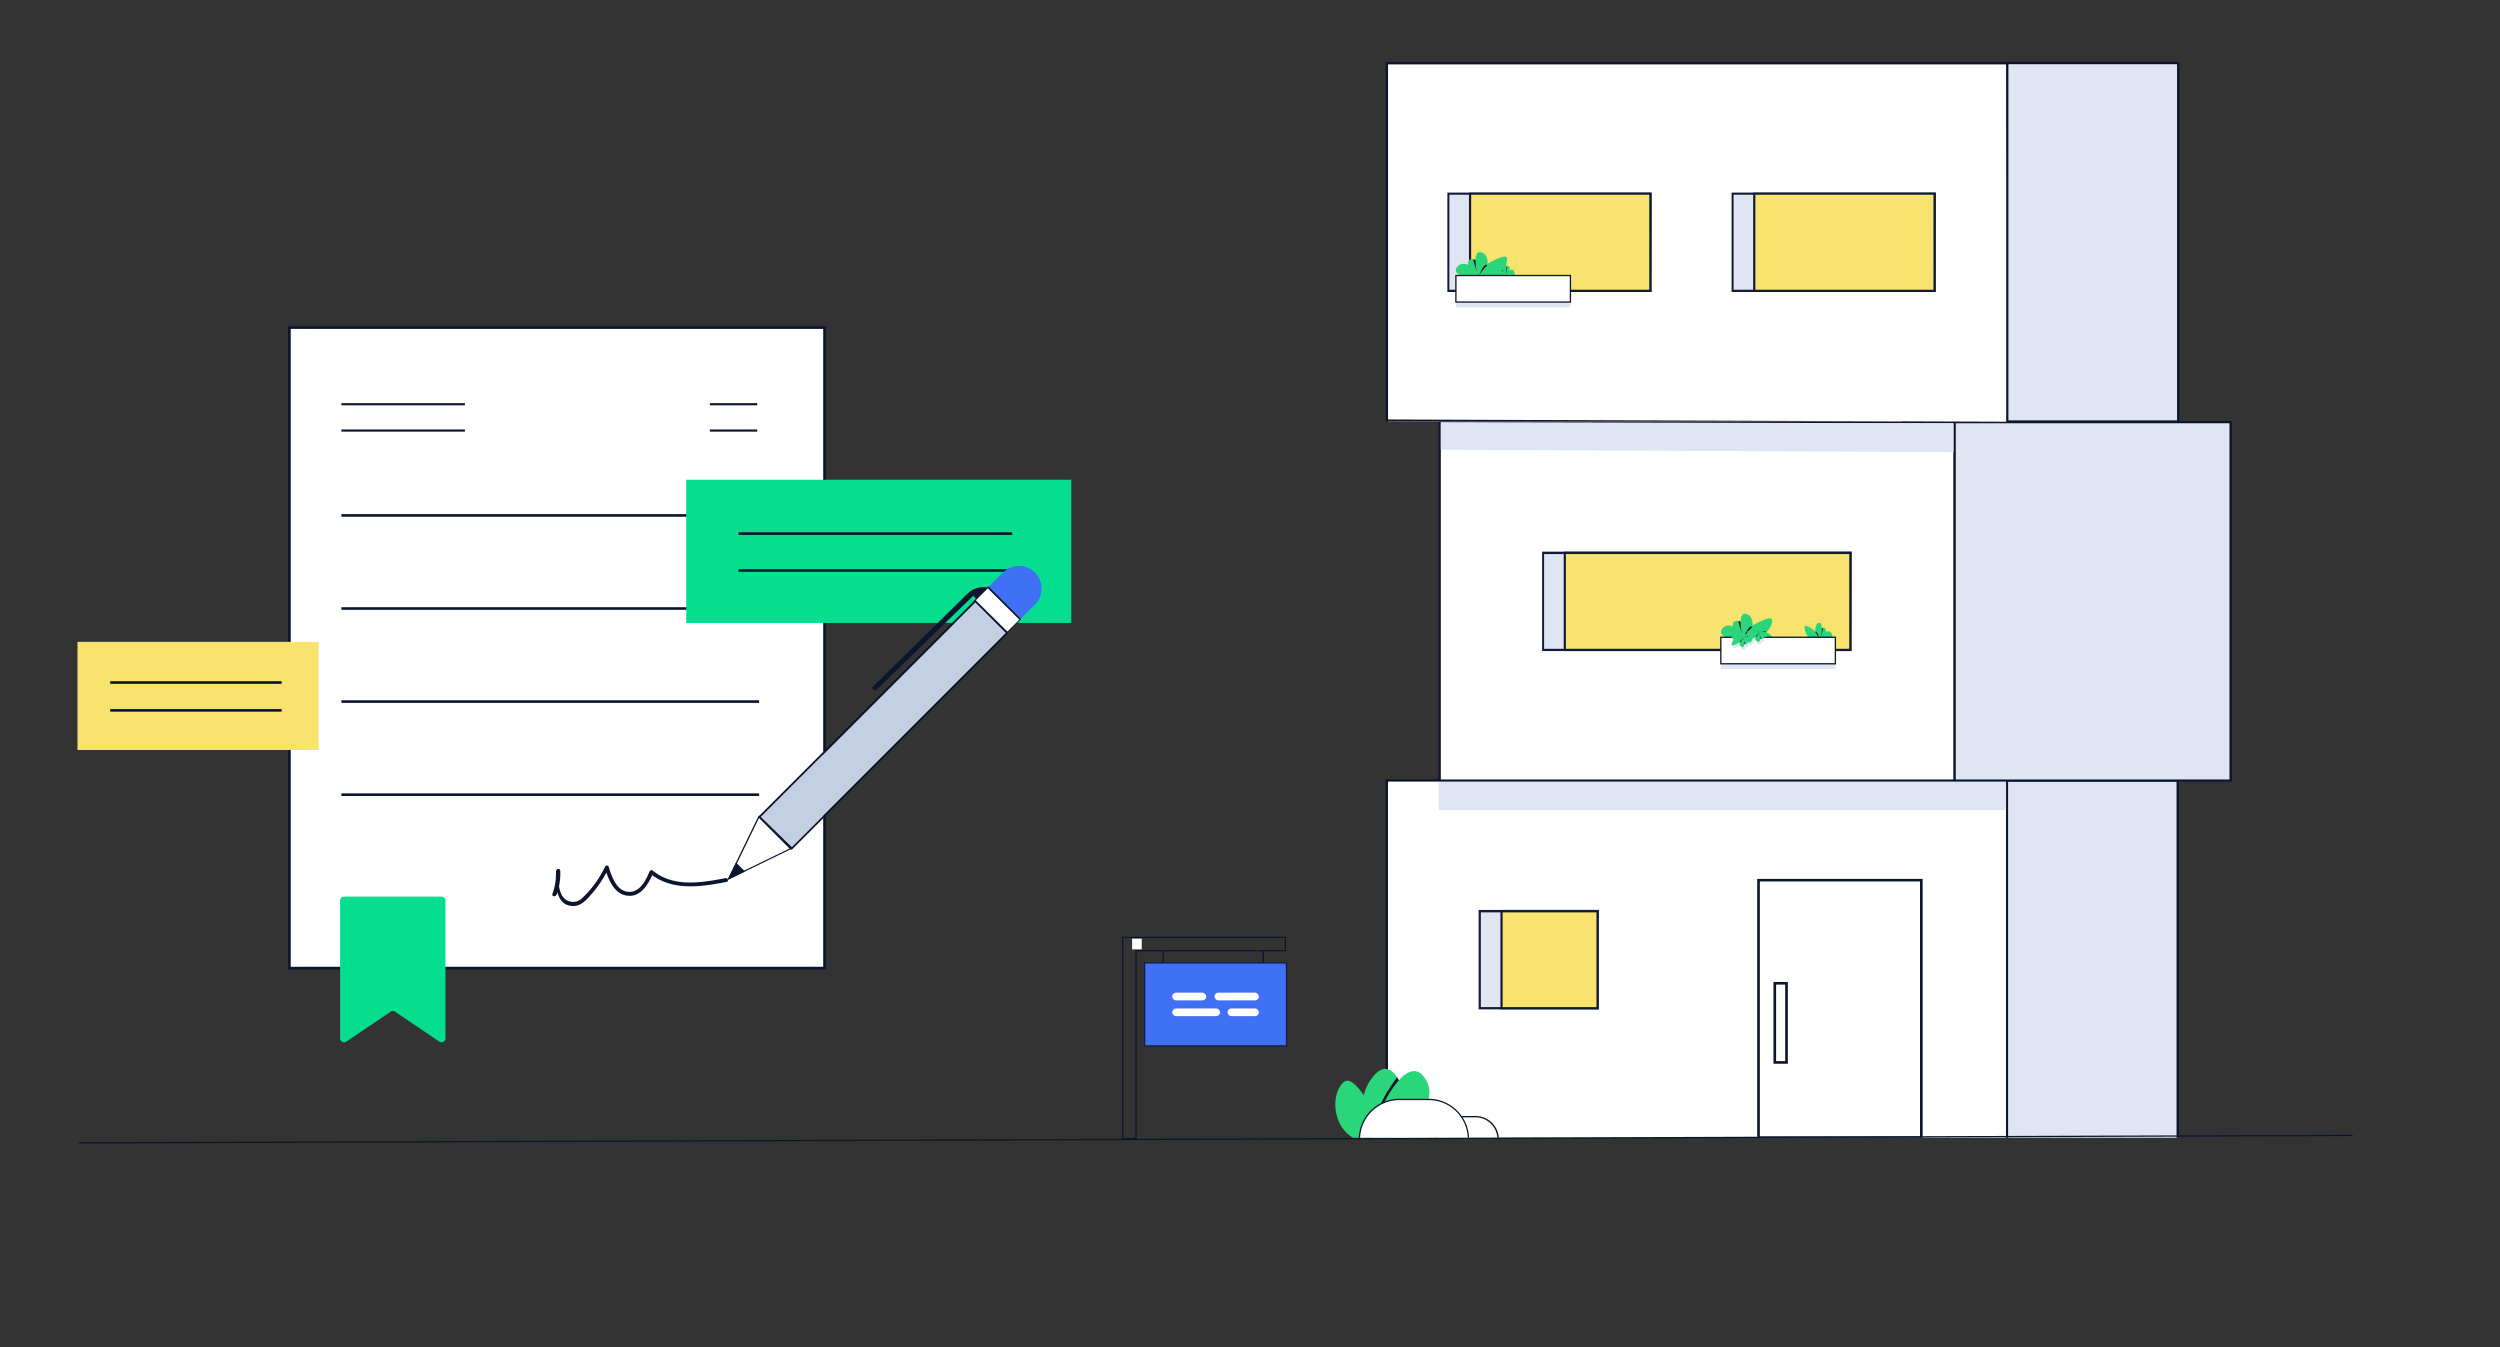 <svg id="Layer_1" data-name="Layer 1" xmlns="http://www.w3.org/2000/svg" xmlns:xlink="http://www.w3.org/1999/xlink" viewBox="0 0 475 256"><rect x="0" y="0" width="475" height="256" fill="#333333" stroke="none"/><defs><clipPath id="clip-path"><rect x="31.22" y="0.15" width="429.76" height="216.02" style="fill:none"/></clipPath><clipPath id="clip-path-2"><rect x="249.12" y="128.52" width="211.86" height="178.05" style="fill:none"/></clipPath><clipPath id="clip-path-4"><rect id="SVGID" x="259.14" y="60.44" width="211.86" height="178.05" style="fill:none"/></clipPath></defs><rect x="54.99" y="62.24" width="101.67" height="121.7" style="fill:#fff"/><path d="M156.91,184.19H54.74V62H156.91Zm-101.67-.5H156.41V62.49H55.24Z" style="fill:#0c152e"/><rect x="64.87" y="97.68" width="79.36" height="0.5" style="fill:#0c152e"/><rect x="64.87" y="115.37" width="79.36" height="0.5" style="fill:#0c152e"/><rect x="64.87" y="133.05" width="79.36" height="0.5" style="fill:#0c152e"/><rect x="64.87" y="150.74" width="79.36" height="0.5" style="fill:#0c152e"/><rect x="64.87" y="76.6" width="23.46" height="0.41" style="fill:#0c152e"/><rect x="64.87" y="81.6" width="23.46" height="0.41" style="fill:#0c152e"/><rect x="134.87" y="76.6" width="9" height="0.41" style="fill:#0c152e"/><rect x="134.87" y="81.6" width="9" height="0.41" style="fill:#0c152e"/><path d="M105.75,170a11.77,11.77,0,0,0,.7-4.59.38.38,0,0,0-.75,0c-.3,2.43-.13,7,3.49,6.72,1.45-.11,2.56-1.51,3.43-2.52a22.25,22.25,0,0,0,3-4.61l-.68-.09c.66,2.2,1.75,5.11,4.47,5.29,2.48.16,3.85-2.38,4.69-4.31l-.59.07c4.18,3.4,9.65,2.55,14.55,1.6.47-.09.27-.81-.2-.72-4.59.89-9.88,1.8-13.82-1.41a.39.39,0,0,0-.59.08c-.68,1.56-1.7,3.83-3.68,3.94-2.53.15-3.53-2.83-4.11-4.74a.38.38,0,0,0-.68-.09,19.45,19.45,0,0,1-4.35,6,2.42,2.42,0,0,1-4-.81c-.67-1.31-.42-3-.25-4.36h-.75a11.13,11.13,0,0,1-.67,4.39c-.17.45.55.65.72.2Z" style="fill:#0c152e"/><path d="M83.46,197.9l-8.4-5.68a.74.74,0,0,0-.85,0l-8.4,5.68a.76.76,0,0,1-1.19-.63V171.11a.76.76,0,0,1,.76-.76h18.5a.76.76,0,0,1,.76.76v26.16A.76.76,0,0,1,83.46,197.9Z" style="fill:#05dd8f"/><rect x="130.38" y="91.15" width="73.16" height="27.21" style="fill:#05dd8f"/><line x1="140.32" y1="101.39" x2="192.31" y2="101.39" style="fill:none;stroke:#0c152e;stroke-miterlimit:10;stroke-width:0.5px"/><line x1="140.32" y1="108.39" x2="192.31" y2="108.39" style="fill:none;stroke:#0c152e;stroke-miterlimit:10;stroke-width:0.5px"/><rect x="14.72" y="121.95" width="45.82" height="20.55" style="fill:#f7e36d"/><line x1="20.94" y1="129.68" x2="53.51" y2="129.68" style="fill:none;stroke:#0c152e;stroke-miterlimit:10;stroke-width:0.5px"/><line x1="20.94" y1="134.97" x2="53.51" y2="134.97" style="fill:none;stroke:#0c152e;stroke-miterlimit:10;stroke-width:0.5px"/><g id="Houses_clip" data-name="Houses + clip"><g style="clip-path:url(#clip-path)"><g id="HOUSES"><g style="clip-path:url(#clip-path-2)"><rect x="263.7" y="148.28" width="117.67" height="68.1" style="fill:#fff"/><g style="clip-path:url(#clip-path-2)"><path d="M381.36,216.6H263.48a.22.22,0,0,1-.21-.21V148.28a.22.22,0,0,1,.21-.21H381.36a.22.22,0,0,1,.22.21v68.11a.22.22,0,0,1-.22.21m-117.66-.43H381.15V148.5H263.7Z" style="fill:#0c152e"/><rect x="381.36" y="148.28" width="32.46" height="68.1" style="fill:#dfe6f2"/><path d="M414,216.6H381.15V148.07H414Zm-32.46-.43h32V148.5h-32Z" style="fill:#0c152e"/><rect x="281.15" y="173.11" width="22.4" height="18.46" style="fill:#dfe6f2"/><path d="M303.76,191.78H280.94V172.89h22.82Zm-22.4-.43h22v-18h-22Z" style="fill:#131b3a"/><rect x="285.29" y="173.11" width="18.26" height="18.46" style="fill:#f7e36d"/><path d="M303.76,191.78H285.08V172.89h18.68Zm-18.26-.43h17.83v-18H285.5Z" style="fill:#131b3a"/></g></g><rect x="334.12" y="167.23" width="30.93" height="48.94" style="fill:none;stroke:#0c152e;stroke-miterlimit:10;stroke-width:0.5px"/><rect x="337.21" y="186.82" width="2.23" height="15.04" style="fill:none;stroke:#0c152e;stroke-miterlimit:10;stroke-width:0.5px"/><path d="M260.55,205c2.27-3.15,3.95-1.79,4.89-.33a32.28,32.28,0,0,0-5.21,10.83h-.82C259.16,214.43,257.59,209.1,260.55,205Z" style="fill:#2bd67b"/><path d="M266.3,206.42l-3.57,9.06h-2.5a32.28,32.28,0,0,1,5.21-10.83A8.88,8.88,0,0,1,266.3,206.42Z" style="fill:#0c152e"/><path d="M264.1,216.49s10.27-5.65,6.78-11.41-9.2,5.74-10.65,11.41" style="fill:#2bd67b"/><path d="M262.94,215.05s-5.05-11.29-7.51-9.54-2.83,8.71,2.52,11.17" style="fill:#2bd67b"/><path d="M284.66,216.48a4.3,4.3,0,0,0-4.29-4.31h-3.18a4.3,4.3,0,0,0-4.3,4.3h11.77Z" style="fill:#fff"/><path d="M284.66,216.6H272.89a.12.12,0,0,1-.12-.12,4.43,4.43,0,0,1,4.42-4.44h3.18a4.44,4.44,0,0,1,4.42,4.43h0A.12.12,0,0,1,284.66,216.6ZM273,216.35h11.51a4.18,4.18,0,0,0-4.16-4.06h-3.18A4.18,4.18,0,0,0,273,216.35Z" style="fill:#0c152e"/><path d="M279,216.47a7.56,7.56,0,0,0-7.55-7.57h-5.6a7.56,7.56,0,0,0-7.55,7.57H279Z" style="fill:#fff"/><path d="M279,216.6H258.3a.12.12,0,0,1-.13-.12,7.7,7.7,0,0,1,7.68-7.71h5.6a7.71,7.71,0,0,1,7.68,7.7h0A.12.12,0,0,1,279,216.6Zm-20.58-.25h20.46a7.45,7.45,0,0,0-7.43-7.33h-5.6A7.45,7.45,0,0,0,258.42,216.35Z" style="fill:#0c152e"/><g style="clip-path:url(#clip-path-4)"><rect x="273.72" y="80.21" width="97.67" height="68.1" style="fill:#fff"/><g style="clip-path:url(#clip-path-4)"><path d="M371.39,148.52H273.51a.21.21,0,0,1-.21-.21V80.21a.21.21,0,0,1,.21-.21h97.88a.21.21,0,0,1,.21.21v68.1a.21.21,0,0,1-.21.21m-97.67-.42h97.46V80.42H273.72Z" style="fill:#0c152e"/><rect x="371.39" y="80.21" width="52.46" height="68.1" style="fill:#dfe6f2"/><path d="M424.06,148.52H371.18V80h52.88Zm-52.46-.42h52V80.42h-52Z" style="fill:#0c152e"/><rect x="293.17" y="105.03" width="58.4" height="18.46" style="fill:#dfe6f2"/><path d="M351.78,123.7H293V104.82h58.82Zm-58.4-.43h58v-18h-58Z" style="fill:#131b3a"/><rect x="297.31" y="105.03" width="54.26" height="18.46" style="fill:#f7e36d"/><path d="M351.78,123.7H297.1V104.82h54.68Zm-54.26-.43h53.84v-18H297.52Z" style="fill:#131b3a"/></g><rect x="273.36" y="148.52" width="107.79" height="5.39" style="fill:#dfe6f2"/></g><polygon points="371.18 85.92 273.75 85.45 273.75 80.21 371.18 80.43 371.18 85.92" style="fill:#dfe6f2"/><polyline points="239.14 238.49 239.14 60.44 451 60.44" style="fill:none"/><polyline points="239.14 238.49 239.14 60.44 451 60.44" style="fill:none"/><polyline points="263.72 80.09 263.72 11.98 361.39 11.98 361.39 80.09" style="fill:#fff"/><path d="M263.3,80.09V12a.21.21,0,0,1,.21-.21H381.39a.22.22,0,0,1,.21.21V80.09" style="fill:#0c152e"/><polyline points="381.61 80.13 381.19 12.24 263.73 12.24 263.73 79.7" style="fill:#fff"/><polyline points="381.39 80.09 381.39 11.98 413.85 11.98 413.85 80.09" style="fill:#dfe6f2"/><polyline points="381.18 80.3 381.18 11.77 414.06 11.77 414.06 80.3" style="fill:#0c152e"/><polyline points="413.64 79.87 413.64 12.2 381.6 12.2 381.6 79.87" style="fill:#dfe6f2"/><rect x="275.17" y="36.81" width="38.4" height="18.46" style="fill:#dfe6f2"/><path d="M313.78,55.48H275V36.59h38.82Zm-38.4-.43h38V37h-38Z" style="fill:#131b3a"/><rect x="279.31" y="36.81" width="34.26" height="18.46" style="fill:#f7e36d"/><path d="M313.78,55.48H279.1V36.59h34.68Zm-34.26-.43h33.84V37H279.52Z" style="fill:#131b3a"/><polyline id="SVGID-3" data-name="SVGID" points="249.14 170.26 249.14 -7.78 461 -7.78" style="fill:none"/><polyline id="SVGID-4" data-name="SVGID" points="249.14 170.26 249.14 -7.78 461 -7.78" style="fill:none"/><rect x="329.17" y="36.81" width="38.4" height="18.46" style="fill:#dfe6f2"/><path d="M367.78,55.48H329V36.59h38.82Zm-38.4-.43h38V37h-38Z" style="fill:#131b3a"/><rect x="333.31" y="36.81" width="34.26" height="18.46" style="fill:#f7e36d"/><path d="M367.78,55.48H333.1V36.59h34.68Zm-34.26-.43h33.84V37H333.52Z" style="fill:#131b3a"/><g id="Big_Plant" data-name="Big Plant"><rect x="276.62" y="57.4" width="21.76" height="1" style="fill:#dfe6f2"/><path d="M287.11,54.22c.52-.12.47-.65.36-1a2.52,2.52,0,0,1-1.65-.16l-.05.18C285.88,53.39,286.41,54.37,287.11,54.22Z" style="fill:#2bd67b"/><path d="M287.31,52.79l-1.32-.3-.17.54a2.52,2.52,0,0,0,1.65.16A3.11,3.11,0,0,0,287.31,52.79Z" style="fill:#0c152e"/><path d="M285.93,52.44s1.14-2.07,1.76-.84-1.1,1.8-1.91,1.76" style="fill:#2bd67b"/><path d="M286.82,51.55c.12-.94-.17-1-.41-1a12.22,12.22,0,0,1-.64,2.75l.07.15A3,3,0,0,0,286.82,51.55Z" style="fill:#2bd67b"/><path d="M286.15,50.71l-.61,2.15.23.47a12.22,12.22,0,0,0,.64-2.75A.91.91,0,0,0,286.15,50.71Z" style="fill:#0c152e"/><path d="M285.5,52.94s-.69-2.64.17-3.29.55,2.5.26,3.85" style="fill:#2bd67b"/><path d="M285.8,51.78s-2-2.24-2.15-1.39.65,2.75,1.67,2.58" style="fill:#2bd67b"/><path d="M285.05,53.41s-1.54.29-1.49-.33.79-1.4,1.38-.71" style="fill:#2bd67b"/><path d="M286,53s-.42-2.12-.73-1.6-.63,1.77.14,2.07" style="fill:#0c152e"/><path d="M286,53.06s-.88-2.32-1.18-1.8-.24,2.11.53,2.41" style="fill:#2bd67b"/><path d="M278.31,54.21c-1.23-.16-1.11-.88-.85-1.39a9.76,9.76,0,0,0,3.83-.22l.13.24A4,4,0,0,1,278.31,54.21Z" style="fill:#2bd67b"/><path d="M277.83,52.27l3.08-.41.38.74a9.76,9.76,0,0,1-3.83.22A3.09,3.09,0,0,1,277.83,52.27Z" style="fill:#0c152e"/><path d="M281,51.79s-2.64-2.81-4.1-1.14,2.57,2.46,4.44,2.4" style="fill:#2bd67b"/><path d="M279,50.58c-.28-1.27.4-1.4,1-1.31A11.38,11.38,0,0,0,281.42,53l-.17.21A4.24,4.24,0,0,1,279,50.58Z" style="fill:#2bd67b"/><path d="M280.52,49.44l1.42,2.93-.52.63a11.38,11.38,0,0,1-1.51-3.73A2.81,2.81,0,0,1,280.52,49.44Z" style="fill:#0c152e"/><path d="M282.05,52.47s1.59-3.58-.4-4.46-1.29,3.39-.6,5.23" style="fill:#2bd67b"/><path d="M281.33,50.89s4.7-3,5-1.89-1.5,3.75-3.87,3.52" style="fill:#2bd67b"/><path d="M283.08,53.11s3.59.39,3.47-.44a2.17,2.17,0,0,0-3.2-1" style="fill:#2bd67b"/><path d="M280.93,52.6s1-2.89,1.68-2.18,1.48,2.41-.31,2.82" style="fill:#0c152e"/><path d="M280.79,52.64s2-3.16,2.74-2.46a2.13,2.13,0,0,1-1.23,3.29" style="fill:#2bd67b"/><rect x="276.62" y="52.35" width="21.76" height="5.04" style="fill:#fff;stroke:#0c152e;stroke-miterlimit:10;stroke-width:0.25px"/></g><g id="Big_Plant-2" data-name="Big Plant"><rect x="326.96" y="126.12" width="21.76" height="1" style="fill:#dfe6f2"/><path d="M347.26,122.94c.67-.12.6-.64.46-1a4.09,4.09,0,0,1-2.09-.17l-.07.18C345.7,122.11,346.38,123.09,347.26,122.94Z" style="fill:#2bd67b"/><path d="M347.52,121.52l-1.68-.31-.21.54a4.09,4.09,0,0,0,2.09.17A2.48,2.48,0,0,0,347.52,121.52Z" style="fill:#0c152e"/><path d="M345.77,121.16s1.44-2.06,2.23-.83-1.4,1.8-2.41,1.76" style="fill:#2bd67b"/><path d="M346.9,120.27c.15-.93-.22-1-.52-1a9.89,9.89,0,0,1-.82,2.74l.1.15A2.92,2.92,0,0,0,346.9,120.27Z" style="fill:#2bd67b"/><path d="M346.05,119.44l-.77,2.15.28.46a9.89,9.89,0,0,0,.82-2.74A1.07,1.07,0,0,0,346.05,119.44Z" style="fill:#0c152e"/><path d="M345.22,121.66s-.86-2.63.22-3.28.7,2.5.33,3.85" style="fill:#2bd67b"/><path d="M345.61,120.5s-2.56-2.23-2.72-1.39.82,2.76,2.11,2.59" style="fill:#2bd67b"/><path d="M344.66,122.13s-2,.29-1.89-.32,1-1.4,1.74-.72" style="fill:#2bd67b"/><path d="M345.83,121.75s-.53-2.12-.92-1.6-.8,1.78.17,2.08" style="fill:#0c152e"/><path d="M345.9,121.79s-1.1-2.33-1.49-1.81-.3,2.12.67,2.42" style="fill:#2bd67b"/><path d="M328.65,122.94c-1.23-.16-1.11-.88-.84-1.4a9.77,9.77,0,0,0,3.83-.22l.12.24A4,4,0,0,1,328.65,122.94Z" style="fill:#2bd67b"/><path d="M328.17,121l3.08-.42.39.74a9.77,9.77,0,0,1-3.83.22A2.53,2.53,0,0,1,328.17,121Z" style="fill:#0c152e"/><path d="M331.38,120.51s-2.64-2.8-4.1-1.13,2.57,2.45,4.44,2.39" style="fill:#2bd67b"/><path d="M329.31,119.31c-.28-1.28.4-1.4.95-1.32a11.21,11.21,0,0,0,1.5,3.74l-.17.2A4.23,4.23,0,0,1,329.31,119.31Z" style="fill:#2bd67b"/><path d="M330.86,118.17l1.43,2.92-.53.64a11.21,11.21,0,0,1-1.5-3.74A2.54,2.54,0,0,1,330.86,118.17Z" style="fill:#0c152e"/><path d="M332.39,121.19s1.59-3.58-.39-4.46-1.3,3.4-.61,5.24" style="fill:#2bd67b"/><path d="M331.68,119.62s4.7-3,5-1.89-1.5,3.75-3.87,3.52" style="fill:#2bd67b"/><path d="M333.43,121.84s3.58.39,3.47-.45a2.18,2.18,0,0,0-3.21-1" style="fill:#2bd67b"/><path d="M331.27,121.32s1-2.88,1.69-2.18,1.47,2.42-.31,2.83" style="fill:#0c152e"/><path d="M331.14,121.37s2-3.16,2.73-2.46a2.13,2.13,0,0,1-1.22,3.29" style="fill:#2bd67b"/><rect x="326.96" y="121.08" width="21.76" height="5.04" style="fill:#fff;stroke:#0c152e;stroke-miterlimit:10;stroke-width:0.25px"/><path d="M332.44,121c.49.06.44.35.34.55a3.84,3.84,0,0,0-1.52.09l-.05-.1A1.6,1.6,0,0,1,332.44,121Z" style="fill:#dfe6f2"/><path d="M332.63,121.76l-1.22.16-.15-.29a3.84,3.84,0,0,1,1.52-.09A2.05,2.05,0,0,1,332.63,121.76Z" style="fill:#dfe6f2"/><path d="M331.36,122s1.05,1.11,1.62.45-1-1-1.76-1" style="fill:#dfe6f2"/><path d="M332.18,122.43c.11.51-.16.56-.38.52a4.42,4.42,0,0,0-.59-1.48l.06-.08A1.62,1.62,0,0,1,332.18,122.43Z" style="fill:#dfe6f2"/><path d="M331.56,122.88l-.56-1.16.21-.25a4.42,4.42,0,0,1,.59,1.48A1,1,0,0,1,331.56,122.88Z" style="fill:#dfe6f2"/><path d="M331,121.68s-.63,1.42.15,1.77.52-1.35.24-2.08" style="fill:#dfe6f2"/><path d="M331.24,122.31s-1.87,1.2-2,.75a1.47,1.47,0,0,1,1.53-1.4" style="fill:#dfe6f2"/><path d="M330.55,121.43s-1.43-.16-1.38.17a.86.86,0,0,0,1.27.39" style="fill:#dfe6f2"/><path d="M331.4,121.63s-.39,1.14-.67.87-.58-1,.13-1.13" style="fill:#dfe6f2"/><path d="M331.45,121.61s-.8,1.26-1.08,1a.85.85,0,0,1,.49-1.31" style="fill:#dfe6f2"/><path d="M335.18,121.43c.11.51-.16.56-.38.52a4.42,4.42,0,0,0-.59-1.48l.06-.08A1.62,1.62,0,0,1,335.18,121.43Z" style="fill:#dfe6f2"/><path d="M334.56,121.88l-.56-1.16.21-.25a4.42,4.42,0,0,1,.59,1.48A1,1,0,0,1,334.56,121.88Z" style="fill:#dfe6f2"/><path d="M334,120.68s-.63,1.42.15,1.77.52-1.35.24-2.08" style="fill:#dfe6f2"/><path d="M334.24,121.31s-1.87,1.2-2,.75a1.47,1.47,0,0,1,1.53-1.4" style="fill:#dfe6f2"/><path d="M333.55,120.43s-1.43-.16-1.38.17a.86.86,0,0,0,1.27.39" style="fill:#dfe6f2"/><path d="M334.4,120.63s-.39,1.14-.67.87-.58-1,.13-1.13" style="fill:#dfe6f2"/><path d="M334.45,120.61s-.8,1.26-1.08,1a.85.85,0,0,1,.49-1.31" style="fill:#dfe6f2"/><path d="M332.23,120.45c.49.06.44.35.34.55a3.84,3.84,0,0,0-1.52.09L331,121A1.55,1.55,0,0,1,332.23,120.45Z" style="fill:#2bd67b"/><path d="M332.42,121.22l-1.22.16-.15-.29a3.84,3.84,0,0,1,1.52-.09A1.13,1.13,0,0,1,332.42,121.22Z" style="fill:#0c152e"/><path d="M331.15,121.41s1.05,1.11,1.63.45-1-1-1.77-1" style="fill:#2bd67b"/><path d="M332,121.89c.11.5-.16.55-.37.52a4.56,4.56,0,0,0-.6-1.48l.07-.09A1.67,1.67,0,0,1,332,121.89Z" style="fill:#2bd67b"/><path d="M331.36,122.34l-.57-1.16.21-.25a4.56,4.56,0,0,1,.6,1.48A1,1,0,0,1,331.36,122.34Z" style="fill:#0c152e"/><path d="M330.75,121.14s-.63,1.42.16,1.77.51-1.35.24-2.08" style="fill:#2bd67b"/><path d="M331,121.76s-1.86,1.21-2,.75a1.47,1.47,0,0,1,1.53-1.39" style="fill:#2bd67b"/><path d="M330.34,120.88s-1.42-.15-1.38.18a.86.86,0,0,0,1.27.39" style="fill:#2bd67b"/><path d="M331.19,121.09s-.39,1.14-.67.86-.58-1,.13-1.12" style="fill:#0c152e"/><path d="M331.25,121.07s-.81,1.25-1.09,1a.85.85,0,0,1,.49-1.31" style="fill:#2bd67b"/><path d="M335.23,119.45c.49.06.44.35.34.55a3.84,3.84,0,0,0-1.52.09L334,120A1.55,1.55,0,0,1,335.23,119.45Z" style="fill:#2bd67b"/><path d="M335.42,120.22l-1.22.16-.15-.29a3.84,3.84,0,0,1,1.52-.09A1.13,1.13,0,0,1,335.42,120.22Z" style="fill:#0c152e"/><path d="M334.15,120.41s1.05,1.11,1.63.45-1-1-1.77-1" style="fill:#2bd67b"/><path d="M335,120.89c.11.5-.16.55-.37.52a4.56,4.56,0,0,0-.6-1.48l.07-.09A1.67,1.67,0,0,1,335,120.89Z" style="fill:#2bd67b"/><path d="M334.36,121.34l-.57-1.16.21-.25a4.56,4.56,0,0,1,.6,1.48A1,1,0,0,1,334.36,121.34Z" style="fill:#0c152e"/><path d="M333.75,120.14s-.63,1.42.16,1.77.51-1.35.24-2.08" style="fill:#2bd67b"/><path d="M334,120.76s-1.86,1.21-2,.75a1.47,1.47,0,0,1,1.53-1.39" style="fill:#2bd67b"/><path d="M333.34,119.88s-1.42-.15-1.38.18a.86.86,0,0,0,1.27.39" style="fill:#2bd67b"/><path d="M334.19,120.09s-.39,1.14-.67.86-.58-1,.13-1.12" style="fill:#0c152e"/><path d="M334.25,120.07s-.81,1.25-1.09,1a.85.85,0,0,1,.49-1.31" style="fill:#2bd67b"/></g></g></g></g><line x1="15" y1="217.15" x2="447" y2="215.73" style="fill:#0c152e;stroke:#0c152e;stroke-miterlimit:10;stroke-width:0.25px"/><rect x="213.31" y="178.09" width="2.54" height="38.26" style="fill:none;stroke:#0c152e;stroke-miterlimit:10;stroke-width:0.25px"/><rect x="228.76" y="165.18" width="2.54" height="28.36" transform="translate(409.39 -50.67) rotate(90)" style="fill:none;stroke:#0c152e;stroke-miterlimit:10;stroke-width:0.25px"/><rect x="223.07" y="177.35" width="15.77" height="26.97" transform="translate(421.79 -40.12) rotate(90)" style="fill:#4070f4;stroke:#131b3a;stroke-miterlimit:10;stroke-width:0.25px"/><line x1="240.02" y1="180.63" x2="240.02" y2="182.95" style="fill:none;stroke:#0c152e;stroke-miterlimit:10;stroke-width:0.25px"/><line x1="221.02" y1="180.63" x2="221.02" y2="182.95" style="fill:none;stroke:#0c152e;stroke-miterlimit:10;stroke-width:0.25px"/><rect x="215.1" y="178.34" width="1.83" height="2.04" style="fill:#fff"/><rect x="222.72" y="188.61" width="6.47" height="1.46" rx="0.73" style="fill:#fff"/><rect x="230.75" y="188.61" width="8.44" height="1.46" rx="0.73" style="fill:#fff"/><rect x="222.72" y="191.61" width="9.09" height="1.46" rx="0.73" style="fill:#fff"/><rect x="233.22" y="191.61" width="5.97" height="1.46" rx="0.73" style="fill:#fff"/><path d="M165.6,130.72l18.2-17.9a4.3,4.3,0,0,1,6.08,0h0a4.3,4.3,0,0,1,0,6.08l-4.95-5.72-18.61,18.1Z" style="fill:#0c152e"/><polygon points="144.22 155.13 150.3 161.21 138.48 166.95 144.22 155.13" style="fill:#fff"/><path d="M144.14,155.06s.05,0,.07-.06.1,0,.13,0l6.08,6.08a.12.12,0,0,1,0,.13.28.28,0,0,1-.12.12l-11.82,5.74c-.06,0-.11,0-.14,0a.1.1,0,0,1,0-.13l5.74-11.83Zm5.9,6.15-5.81-5.82-5.5,11.31Z" style="fill:#0c152e"/><polygon points="141.3 165.59 139.85 164.13 138.48 166.95 141.3 165.59" style="fill:#0c152e"/><path d="M139.84,163.88l1.71,1.71-3.33,1.62Zm1.2,1.7-1.19-1.19-1.12,2.31Z" style="fill:#0c152e"/><rect x="138.84" y="133.63" width="58" height="8.23" transform="translate(383.92 116.46) rotate(135)" style="fill:#c5cfe4"/><path d="M144.17,155.09l41-41c.06-.07.23,0,.37.12l5.82,5.82c.14.14.19.31.12.38l-41,41c-.07.07-.23,0-.37-.13l-5.82-5.82C144.16,155.33,144.11,155.16,144.17,155.09Zm41.27-40.76-40.89,40.89,5.89,5.74,40.81-40.81Z" style="fill:#0c152e"/><path d="M187.75,111.6l2.81-2.81a4.3,4.3,0,0,1,6.08,0h0a4.3,4.3,0,0,1,0,6.08l-2.81,2.81Z" style="fill:#4070f4"/><rect x="187.74" y="111.58" width="3.57" height="8.63" transform="translate(405.48 63.83) rotate(135)" style="fill:#fff"/><path d="M185,114.15l2.77-2.77,6.25,6.25-2.77,2.77Zm2.68-2.37-2.28,2.28,6,5.94,2.27-2.27Z" style="fill:#0c152e"/></svg>